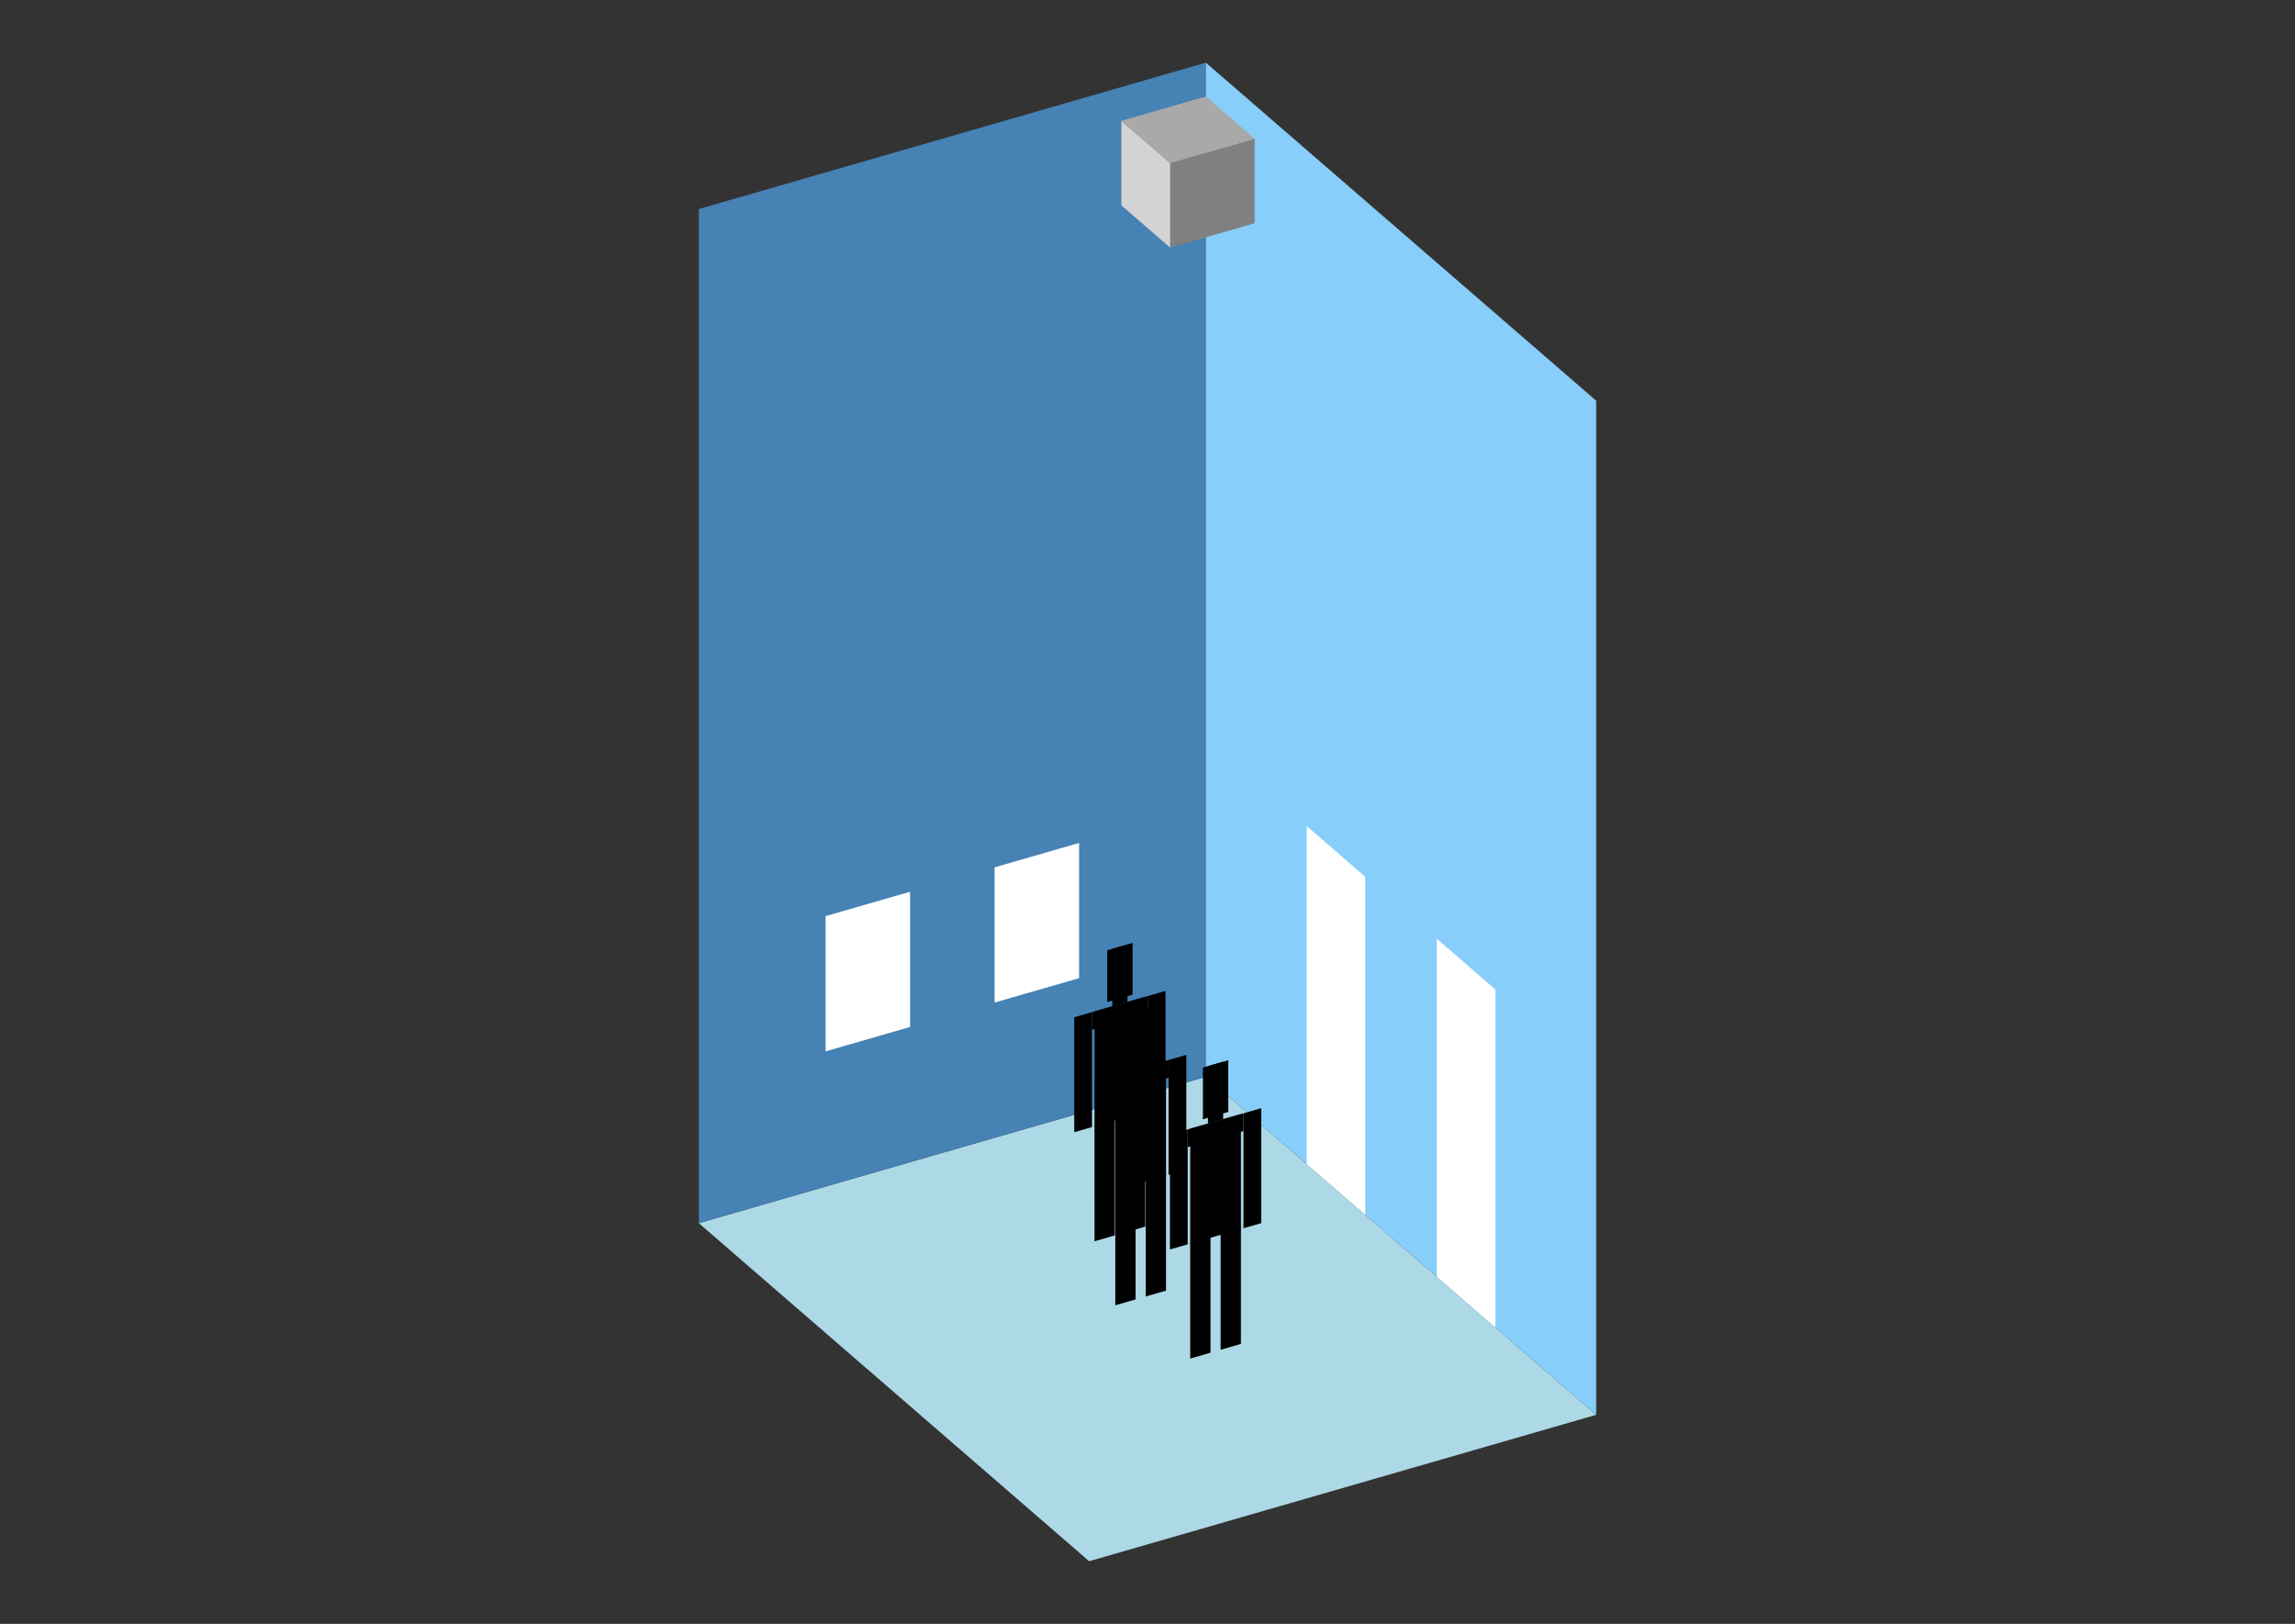 <?xml version="1.0" encoding="UTF-8"?>
<svg
  xmlns="http://www.w3.org/2000/svg"
  width="848"
  height="600"
  style="background-color:white"
>
  <rect width="100%" height="100%" fill="#333333" stroke="none"/>
  <polygon fill="lightblue" points="402.436,576.847 258.211,451.945 445.564,397.86 589.789,522.763" />
  <polygon fill="steelblue" points="258.211,451.945 258.211,77.237 445.564,23.153 445.564,397.86" />
  <polygon fill="lightskyblue" points="589.789,522.763 589.789,148.055 445.564,23.153 445.564,397.86" />
  <polygon fill="white" points="504.456,448.862 504.456,323.96 482.822,305.224 482.822,430.127" />
  <polygon fill="white" points="552.531,490.496 552.531,365.594 530.897,346.858 530.897,471.761" />
  <polygon fill="white" points="305.049,388.463 305.049,338.502 336.275,329.488 336.275,379.449" />
  <polygon fill="white" points="367.5,370.434 367.5,320.473 398.726,311.459 398.726,361.42" />
  <polygon fill="grey" points="432.367,91.496 432.367,60.27 463.592,51.256 463.592,82.482" />
  <polygon fill="lightgrey" points="432.367,91.496 432.367,60.27 414.339,44.657 414.339,75.883" />
  <polygon fill="darkgrey" points="432.367,60.27 414.339,44.657 445.564,35.643 463.592,51.256" />
  <polygon fill="hsl(360.0,50.0%,68.652%)" points="404.432,458.633 404.432,415.742 411.926,413.578 411.926,456.47" />
  <polygon fill="hsl(360.0,50.0%,68.652%)" points="423.167,453.225 423.167,410.333 415.673,412.497 415.673,455.388" />
  <polygon fill="hsl(360.0,50.0%,68.652%)" points="396.937,418.33 396.937,375.863 403.495,373.97 403.495,416.437" />
  <polygon fill="hsl(360.0,50.0%,68.652%)" points="424.104,410.487 424.104,368.021 430.661,366.128 430.661,408.595" />
  <polygon fill="hsl(360.0,50.0%,68.652%)" points="403.495,380.527 403.495,373.97 424.104,368.021 424.104,374.578" />
  <polygon fill="hsl(360.0,50.0%,68.652%)" points="404.432,416.166 404.432,373.699 423.167,368.291 423.167,410.758" />
  <polygon fill="hsl(360.0,50.0%,68.652%)" points="409.115,370.224 409.115,351.114 418.483,348.41 418.483,367.52" />
  <polygon fill="hsl(360.0,50.0%,68.652%)" points="410.989,371.807 410.989,350.573 416.61,348.951 416.61,370.184" />
  <polygon fill="hsl(360.0,50.0%,60.889%)" points="412.111,482.272 412.111,439.381 419.605,437.218 419.605,480.109" />
  <polygon fill="hsl(360.0,50.0%,60.889%)" points="430.847,476.864 430.847,433.972 423.353,436.136 423.353,479.027" />
  <polygon fill="hsl(360.0,50.0%,60.889%)" points="404.617,441.969 404.617,399.502 411.175,397.609 411.175,440.076" />
  <polygon fill="hsl(360.0,50.0%,60.889%)" points="431.783,434.127 431.783,391.66 438.341,389.767 438.341,432.234" />
  <polygon fill="hsl(360.0,50.0%,60.889%)" points="411.175,404.167 411.175,397.609 431.783,391.66 431.783,398.217" />
  <polygon fill="hsl(360.0,50.0%,60.889%)" points="412.111,439.806 412.111,397.339 430.847,391.93 430.847,434.397" />
  <polygon fill="hsl(360.0,50.0%,60.889%)" points="416.795,393.863 416.795,374.753 426.163,372.049 426.163,391.159" />
  <polygon fill="hsl(360.0,50.0%,60.889%)" points="418.669,395.446 418.669,374.212 424.289,372.59 424.289,393.823" />
  <polygon fill="hsl(360.0,50.0%,52.578%)" points="439.787,501.966 439.787,459.074 447.281,456.911 447.281,499.803" />
  <polygon fill="hsl(360.0,50.0%,52.578%)" points="458.522,496.557 458.522,453.666 451.028,455.829 451.028,498.721" />
  <polygon fill="hsl(360.0,50.0%,52.578%)" points="432.293,461.662 432.293,419.196 438.85,417.303 438.85,459.769" />
  <polygon fill="hsl(360.0,50.0%,52.578%)" points="459.459,453.82 459.459,411.353 466.017,409.46 466.017,451.927" />
  <polygon fill="hsl(360.0,50.0%,52.578%)" points="438.85,423.86 438.85,417.303 459.459,411.353 459.459,417.911" />
  <polygon fill="hsl(360.0,50.0%,52.578%)" points="439.787,459.499 439.787,417.032 458.522,411.624 458.522,454.091" />
  <polygon fill="hsl(360.0,50.0%,52.578%)" points="444.471,413.557 444.471,394.447 453.839,391.742 453.839,410.853" />
  <polygon fill="hsl(360.0,50.0%,52.578%)" points="446.344,415.139 446.344,393.906 451.965,392.283 451.965,413.517" />
</svg>
